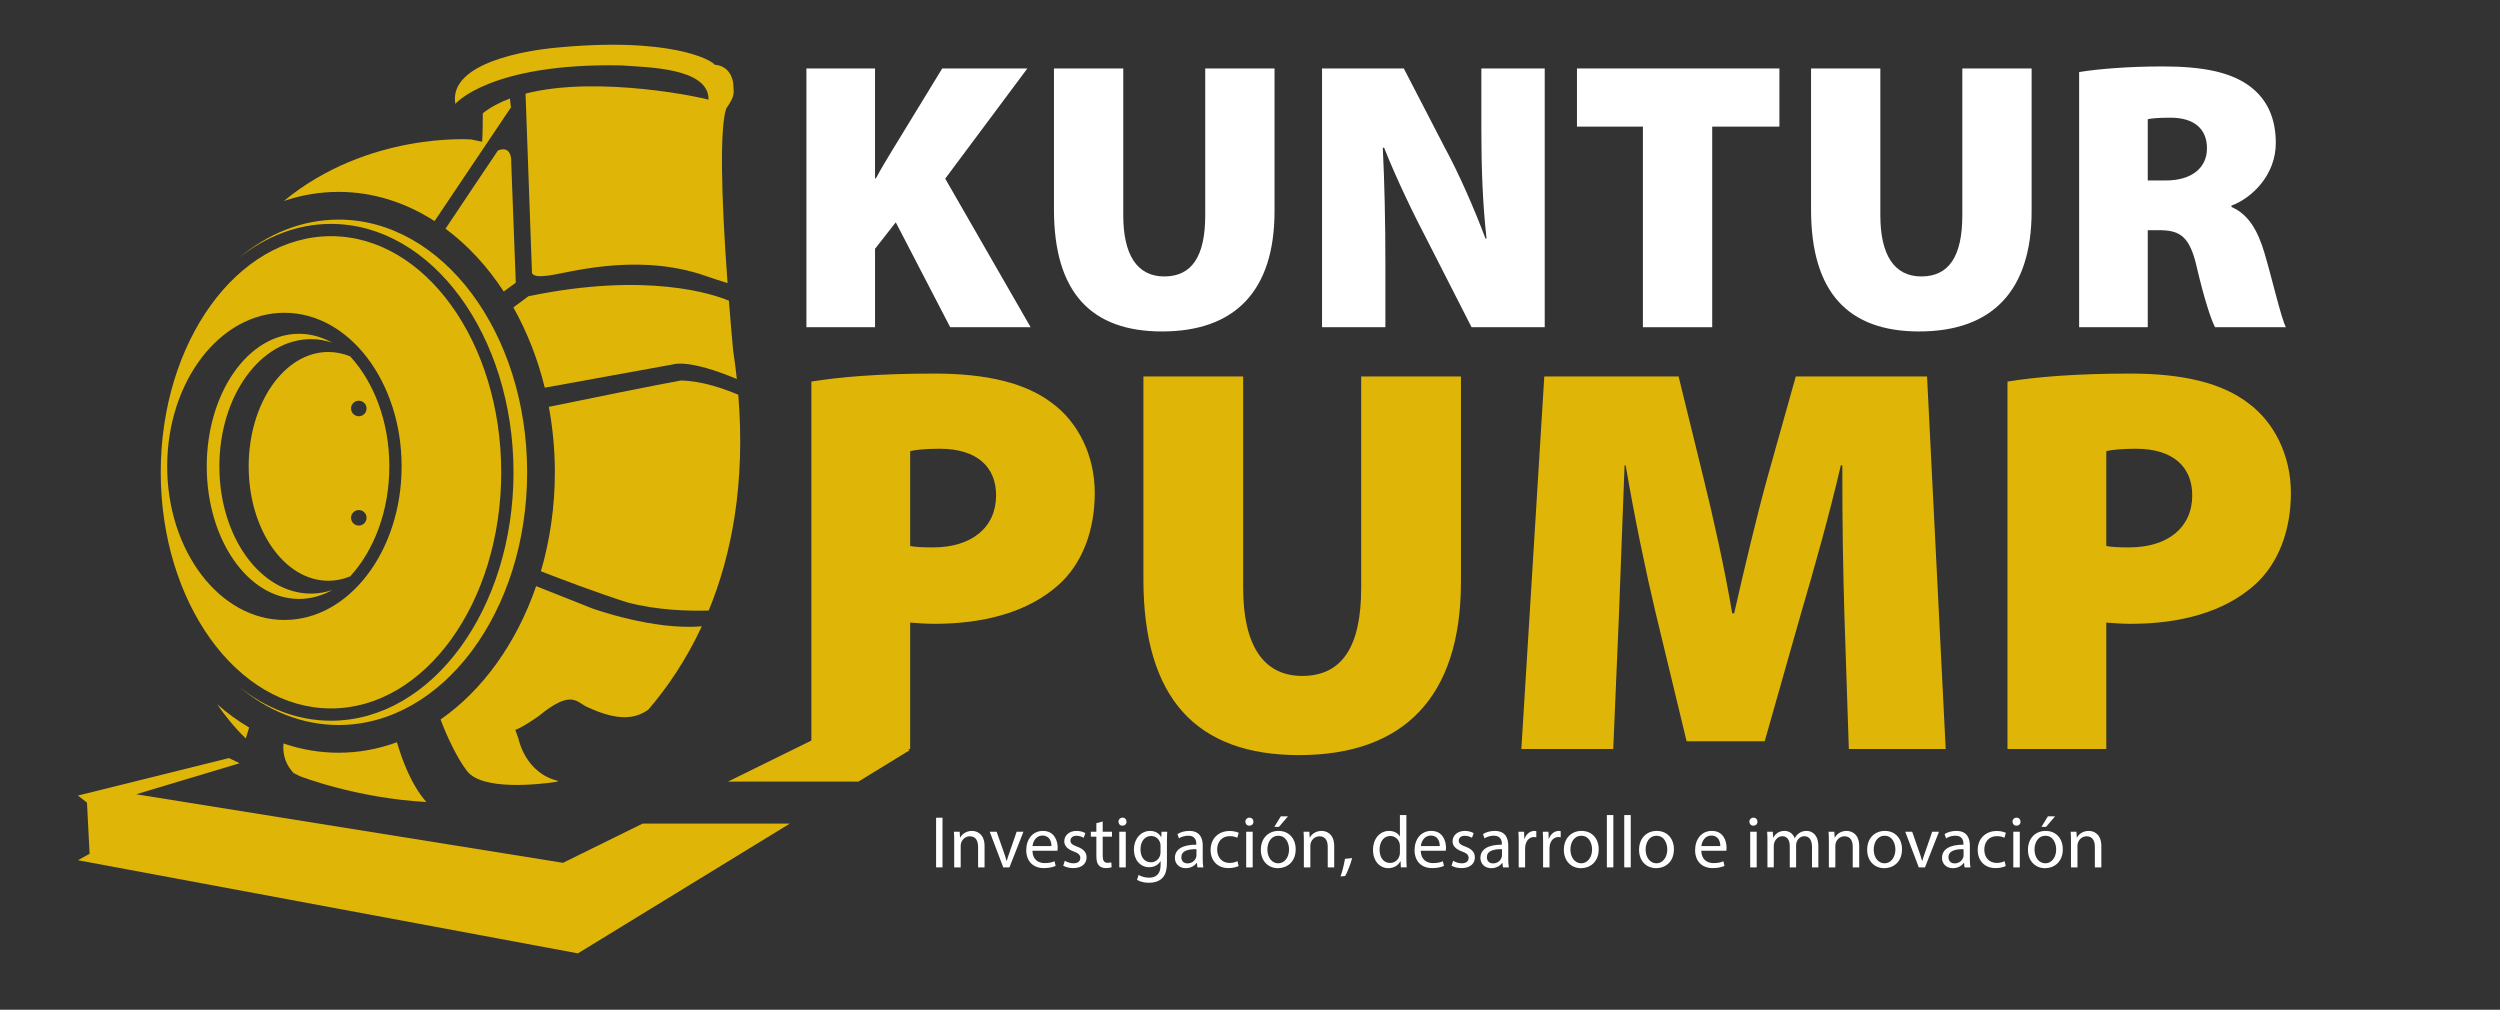 <?xml version="1.0" encoding="utf-8"?>
<!-- Generator: Adobe Illustrator 24.1.1, SVG Export Plug-In . SVG Version: 6.00 Build 0)  -->
<svg version="1.1" id="Capa_1" xmlns="http://www.w3.org/2000/svg" xmlns:xlink="http://www.w3.org/1999/xlink" x="0px" y="0px"
	 viewBox="0 0 196.186 79.237" enable-background="new 0 0 196.186 79.237" xml:space="preserve">
<rect x="0" y="0" width="196.186" height="79.237" fill="#333333" stroke="none"/>
<path fill="#FFFFFF" d="M63.283,5.372h5.385v8.624h0.068c0.407-0.76,0.859-1.506,1.303-2.237l3.902-6.387h6.681l-6.447,8.647
	l6.703,11.66h-6.312l-4.271-8.233l-1.627,2.079v6.154h-5.385V5.372z"/>
<path fill="#FFFFFF" d="M88.147,5.372v11.524c0,3.066,1.062,4.798,3.216,4.798c2.162,0,3.217-1.574,3.217-4.798V5.372h5.438v11.2
	c0,6.275-3.118,9.438-8.828,9.438c-5.551,0-8.481-3.05-8.481-9.566V5.372H88.147z"/>
<path fill="#FFFFFF" d="M103.746,25.679V5.372h6.417l3.224,6.229c1.1,2.019,2.29,4.738,3.186,7.118h0.083
	c-0.301-2.674-0.407-5.513-0.407-8.549V5.372h4.972v20.307h-5.74l-3.442-6.749c-1.13-2.154-2.448-4.881-3.42-7.336h-0.105
	c0.135,2.741,0.203,5.8,0.203,9.099v4.986H103.746z"/>
<polygon fill="#FFFFFF" points="128.926,9.936 123.751,9.936 123.751,5.372 139.637,5.372 139.637,9.936 134.364,9.936 
	134.364,25.678 128.926,25.678 "/>
<path fill="#FFFFFF" d="M147.559,5.372v11.524c0,3.066,1.062,4.798,3.216,4.798c2.162,0,3.217-1.574,3.217-4.798V5.372h5.438v11.2
	c0,6.275-3.118,9.438-8.828,9.438c-5.551,0-8.481-3.05-8.481-9.566V5.372H147.559z"/>
<path fill="#FFFFFF" d="M163.159,5.651c1.536-0.241,3.841-0.437,6.56-0.437c3.111,0,5.34,0.429,6.869,1.582
	c1.303,0.994,2.004,2.44,2.004,4.428c0,2.531-1.898,4.332-3.48,4.911v0.106c1.348,0.58,2.079,1.875,2.599,3.638
	c0.61,2.064,1.28,5.016,1.672,5.8h-5.559c-0.309-0.588-0.836-2.177-1.424-4.678c-0.55-2.433-1.295-2.938-2.975-2.938h-0.881v7.616
	h-5.385V5.651z M168.544,14.162h1.416c2.049,0,3.231-1.002,3.231-2.523c0-1.522-1.002-2.388-2.809-2.403
	c-1.025,0-1.567,0.053-1.838,0.12V14.162z"/>
<path fill="#DFB608" d="M27.479,27.965c-0.545-0.223-1.12-0.343-1.715-0.343c-3.451,0-6.249,4.019-6.249,8.976
	s2.798,8.976,6.249,8.976c0.595,0,1.17-0.12,1.715-0.343c1.873-2.034,3.074-5.147,3.074-8.633
	C30.553,33.113,29.352,29.999,27.479,27.965 M28.157,31.447c0.336,0,0.609,0.273,0.609,0.609c0,0.336-0.273,0.609-0.609,0.609
	c-0.336,0-0.609-0.273-0.609-0.609C27.548,31.72,27.821,31.447,28.157,31.447 M28.157,41.244c-0.336,0-0.609-0.273-0.609-0.609
	s0.273-0.609,0.609-0.609c0.336,0,0.609,0.273,0.609,0.609S28.493,41.244,28.157,41.244"/>
<path fill="#DFB608" d="M82.582,31.648c-2.05-1.572-5.064-2.332-9.271-2.332c-4.447,0-7.515,0.282-9.64,0.629v28.17l-6.549,3.223
	h10.237l4.006-2.453l-0.073-0.106h0.132v-9.922c0.477,0.032,1.149,0.097,1.908,0.097c3.947,0,7.374-0.943,9.738-3.057
	c1.854-1.66,2.841-4.251,2.841-7.212C85.911,35.703,84.577,33.123,82.582,31.648 M73.213,42.958c-0.846,0-1.366-0.033-1.789-0.109
	V35.4c0.401-0.098,1.171-0.185,2.32-0.185c2.982,0,4.424,1.475,4.424,3.655C78.168,41.386,76.26,42.958,73.213,42.958"/>
<path fill="#DFB608" d="M106.818,46.135c0,4.641-1.518,6.908-4.63,6.908c-3.102,0-4.631-2.494-4.631-6.908v-16.59h-7.828v15.939
	c0,9.38,4.217,13.772,12.209,13.772c8.22,0,12.709-4.554,12.709-13.587V29.545h-7.829V46.135z"/>
<path fill="#DFB608" d="M140.923,29.544l-2.191,7.807c-0.856,3.08-1.832,7.211-2.645,10.779h-0.152
	c-0.608-3.59-1.475-7.461-2.277-10.714l-1.931-7.872h-10.539l-1.801,29.234h7.211l0.445-10.464c0.13-3.318,0.282-7.677,0.444-11.798
	h0.087c0.683,4.023,1.583,8.35,2.332,11.494l2.45,10.161h6.127l2.895-10.193c0.944-3.21,2.18-7.569,3.08-11.462h0.119
	c-0.011,4.576,0.065,8.48,0.163,11.798l0.347,10.464h7.601l-1.464-29.234H140.923z"/>
<path fill="#DFB608" d="M176.448,31.648c-2.05-1.572-5.064-2.332-9.271-2.332c-4.446,0-7.515,0.282-9.641,0.629v28.834h7.754v-9.922
	c0.477,0.032,1.149,0.097,1.908,0.097c3.947,0,7.374-0.943,9.738-3.057c1.854-1.66,2.841-4.251,2.841-7.212
	C179.777,35.703,178.443,33.123,176.448,31.648 M167.079,42.958c-0.846,0-1.366-0.033-1.789-0.109V35.4
	c0.401-0.098,1.171-0.185,2.32-0.185c2.982,0,4.425,1.475,4.425,3.655C172.035,41.386,170.126,42.958,167.079,42.958"/>
<polygon fill="#DFB608" points="50.426,64.634 44.18,67.709 10.684,62.329 18.804,59.894 17.966,59.489 6.116,62.43 6.827,62.986 
	7.03,66.998 6.116,67.506 45.35,74.814 61.976,64.634 "/>
<rect x="73.459" y="64.17" fill="#FFFFFF" width="0.503" height="3.896"/>
<path fill="#FFFFFF" d="M74.881,66.026c0-0.289-0.006-0.526-0.023-0.757h0.451l0.029,0.462h0.011
	c0.139-0.266,0.463-0.526,0.925-0.526c0.387,0,0.988,0.231,0.988,1.191v1.67h-0.508v-1.612c0-0.451-0.168-0.827-0.648-0.827
	c-0.335,0-0.595,0.237-0.682,0.521c-0.023,0.063-0.034,0.15-0.034,0.236v1.682h-0.509V66.026z"/>
<path fill="#FFFFFF" d="M78.211,65.269l0.549,1.572c0.093,0.255,0.168,0.486,0.226,0.717h0.017c0.064-0.231,0.145-0.462,0.237-0.717
	l0.543-1.572h0.532l-1.098,2.798h-0.486l-1.063-2.798H78.211z"/>
<path fill="#FFFFFF" d="M81.02,66.76c0.011,0.688,0.451,0.971,0.959,0.971c0.364,0,0.584-0.063,0.775-0.144l0.087,0.364
	c-0.18,0.081-0.486,0.173-0.931,0.173c-0.861,0-1.376-0.566-1.376-1.41c0-0.844,0.497-1.509,1.312-1.509
	c0.914,0,1.156,0.804,1.156,1.318c0,0.104-0.011,0.185-0.017,0.237H81.02z M82.511,66.396c0.006-0.323-0.133-0.826-0.705-0.826
	c-0.515,0-0.74,0.473-0.78,0.826H82.511z"/>
<path fill="#FFFFFF" d="M83.563,67.546c0.15,0.099,0.416,0.202,0.671,0.202c0.37,0,0.543-0.184,0.543-0.416
	c0-0.243-0.145-0.375-0.52-0.514c-0.503-0.179-0.74-0.457-0.74-0.792c0-0.451,0.364-0.821,0.965-0.821
	c0.283,0,0.532,0.081,0.688,0.174l-0.127,0.37c-0.11-0.07-0.312-0.162-0.572-0.162c-0.301,0-0.469,0.173-0.469,0.381
	c0,0.231,0.168,0.335,0.532,0.474c0.486,0.185,0.734,0.428,0.734,0.844c0,0.491-0.381,0.838-1.046,0.838
	c-0.306,0-0.59-0.075-0.786-0.191L83.563,67.546z"/>
<path fill="#FFFFFF" d="M86.534,64.465v0.803h0.728v0.388h-0.728v1.508c0,0.347,0.098,0.544,0.382,0.544
	c0.133,0,0.231-0.018,0.294-0.035l0.024,0.382c-0.099,0.04-0.255,0.069-0.451,0.069c-0.237,0-0.428-0.075-0.549-0.214
	c-0.145-0.15-0.197-0.399-0.197-0.728v-1.526h-0.434v-0.388h0.434v-0.67L86.534,64.465z"/>
<path fill="#FFFFFF" d="M88.401,64.483c0.006,0.173-0.121,0.312-0.324,0.312c-0.179,0-0.306-0.139-0.306-0.312
	c0-0.18,0.133-0.318,0.318-0.318C88.28,64.165,88.401,64.303,88.401,64.483 M87.835,65.269h0.509v2.798h-0.509V65.269z"/>
<path fill="#FFFFFF" d="M91.597,65.269c-0.011,0.202-0.023,0.428-0.023,0.769v1.624c0,0.642-0.127,1.034-0.399,1.277
	c-0.271,0.255-0.665,0.336-1.017,0.336c-0.335,0-0.705-0.081-0.931-0.231l0.127-0.388c0.185,0.116,0.474,0.22,0.821,0.22
	c0.52,0,0.902-0.272,0.902-0.977v-0.312h-0.012c-0.156,0.26-0.456,0.468-0.89,0.468c-0.693,0-1.191-0.589-1.191-1.364
	c0-0.948,0.619-1.486,1.261-1.486c0.485,0,0.751,0.255,0.872,0.486h0.012l0.023-0.422H91.597z M91.071,66.373
	c0-0.087-0.006-0.162-0.029-0.231c-0.092-0.295-0.341-0.538-0.711-0.538c-0.485,0-0.832,0.411-0.832,1.058
	c0,0.549,0.277,1.006,0.826,1.006c0.313,0,0.596-0.197,0.706-0.52c0.029-0.087,0.04-0.185,0.04-0.272V66.373z"/>
<path fill="#FFFFFF" d="M93.967,68.067l-0.04-0.353h-0.018c-0.156,0.22-0.456,0.416-0.855,0.416c-0.567,0-0.856-0.398-0.856-0.803
	c0-0.676,0.601-1.046,1.682-1.041v-0.057c0-0.231-0.063-0.648-0.635-0.648c-0.261,0-0.532,0.081-0.729,0.208l-0.115-0.335
	c0.231-0.15,0.566-0.249,0.919-0.249c0.855,0,1.063,0.584,1.063,1.145v1.046c0,0.243,0.012,0.48,0.046,0.671H93.967z M93.892,66.639
	c-0.555-0.011-1.185,0.087-1.185,0.63c0,0.33,0.22,0.486,0.48,0.486c0.364,0,0.595-0.231,0.676-0.468
	c0.017-0.053,0.029-0.11,0.029-0.162V66.639z"/>
<path fill="#FFFFFF" d="M97.198,67.962c-0.133,0.069-0.428,0.162-0.803,0.162c-0.844,0-1.393-0.572-1.393-1.428
	c0-0.861,0.589-1.485,1.502-1.485c0.301,0,0.567,0.075,0.706,0.144l-0.116,0.393c-0.121-0.069-0.312-0.132-0.59-0.132
	c-0.641,0-0.988,0.473-0.988,1.057c0,0.647,0.416,1.046,0.971,1.046c0.289,0,0.48-0.075,0.624-0.138L97.198,67.962z"/>
<path fill="#FFFFFF" d="M98.36,64.483c0.006,0.173-0.121,0.312-0.324,0.312c-0.179,0-0.306-0.139-0.306-0.312
	c0-0.18,0.133-0.318,0.318-0.318C98.239,64.165,98.36,64.303,98.36,64.483 M97.794,65.269h0.509v2.798h-0.509V65.269z"/>
<path fill="#FFFFFF" d="M101.678,66.644c0,1.035-0.717,1.486-1.393,1.486c-0.757,0-1.341-0.555-1.341-1.439
	c0-0.937,0.612-1.486,1.387-1.486C101.134,65.205,101.678,65.789,101.678,66.644 M99.458,66.673c0,0.613,0.353,1.075,0.85,1.075
	c0.485,0,0.85-0.456,0.85-1.086c0-0.474-0.237-1.075-0.838-1.075C99.718,65.587,99.458,66.142,99.458,66.673 M101.071,64.061
	l-0.705,0.826h-0.364l0.508-0.826H101.071z"/>
<path fill="#FFFFFF" d="M102.32,66.026c0-0.289-0.006-0.526-0.023-0.757h0.451l0.029,0.462h0.011
	c0.139-0.266,0.463-0.526,0.925-0.526c0.387,0,0.988,0.231,0.988,1.191v1.67h-0.508v-1.612c0-0.451-0.168-0.827-0.648-0.827
	c-0.335,0-0.595,0.237-0.682,0.521c-0.023,0.063-0.034,0.15-0.034,0.236v1.682h-0.509V66.026z"/>
<path fill="#FFFFFF" d="M105.198,68.778c0.127-0.341,0.283-0.959,0.347-1.382l0.566-0.057c-0.133,0.491-0.387,1.133-0.549,1.404
	L105.198,68.778z"/>
<path fill="#FFFFFF" d="M110.365,63.962v3.382c0,0.248,0.006,0.531,0.024,0.722h-0.457l-0.023-0.485h-0.012
	c-0.156,0.312-0.497,0.549-0.954,0.549c-0.676,0-1.196-0.573-1.196-1.422c-0.005-0.931,0.572-1.503,1.254-1.503
	c0.428,0,0.717,0.202,0.844,0.427h0.012v-1.67H110.365z M109.857,66.407c0-0.064-0.006-0.15-0.023-0.214
	c-0.076-0.324-0.353-0.589-0.734-0.589c-0.526,0-0.839,0.462-0.839,1.08c0,0.567,0.278,1.035,0.827,1.035
	c0.341,0,0.653-0.225,0.746-0.607c0.017-0.069,0.023-0.138,0.023-0.219V66.407z"/>
<path fill="#FFFFFF" d="M111.492,66.76c0.012,0.688,0.451,0.971,0.96,0.971c0.364,0,0.584-0.063,0.775-0.144l0.086,0.364
	c-0.179,0.081-0.485,0.173-0.93,0.173c-0.862,0-1.376-0.566-1.376-1.41c0-0.844,0.497-1.509,1.312-1.509
	c0.913,0,1.156,0.804,1.156,1.318c0,0.104-0.012,0.185-0.017,0.237H111.492z M112.984,66.396c0.005-0.323-0.133-0.826-0.705-0.826
	c-0.515,0-0.74,0.473-0.781,0.826H112.984z"/>
<path fill="#FFFFFF" d="M114.035,67.546c0.15,0.099,0.416,0.202,0.671,0.202c0.37,0,0.543-0.184,0.543-0.416
	c0-0.243-0.145-0.375-0.521-0.514c-0.502-0.179-0.739-0.457-0.739-0.792c0-0.451,0.364-0.821,0.965-0.821
	c0.283,0,0.532,0.081,0.688,0.174l-0.127,0.37c-0.11-0.07-0.313-0.162-0.572-0.162c-0.301,0-0.469,0.173-0.469,0.381
	c0,0.231,0.168,0.335,0.532,0.474c0.486,0.185,0.734,0.428,0.734,0.844c0,0.491-0.381,0.838-1.046,0.838
	c-0.307,0-0.59-0.075-0.786-0.191L114.035,67.546z"/>
<path fill="#FFFFFF" d="M117.943,68.067l-0.04-0.353h-0.018c-0.156,0.22-0.456,0.416-0.855,0.416c-0.567,0-0.856-0.398-0.856-0.803
	c0-0.676,0.602-1.046,1.683-1.041v-0.057c0-0.231-0.064-0.648-0.636-0.648c-0.261,0-0.532,0.081-0.729,0.208l-0.115-0.335
	c0.231-0.15,0.566-0.249,0.919-0.249c0.855,0,1.063,0.584,1.063,1.145v1.046c0,0.243,0.012,0.48,0.047,0.671H117.943z
	 M117.868,66.639c-0.555-0.011-1.185,0.087-1.185,0.63c0,0.33,0.22,0.486,0.48,0.486c0.364,0,0.595-0.231,0.676-0.468
	c0.018-0.053,0.029-0.11,0.029-0.162V66.639z"/>
<path fill="#FFFFFF" d="M119.179,66.142c0-0.33-0.005-0.613-0.023-0.873h0.445l0.018,0.55h0.023
	c0.127-0.376,0.433-0.614,0.774-0.614c0.058,0,0.098,0.007,0.145,0.018v0.48c-0.052-0.011-0.104-0.018-0.174-0.018
	c-0.358,0-0.613,0.272-0.682,0.654c-0.011,0.069-0.023,0.15-0.023,0.237v1.491h-0.503V66.142z"/>
<path fill="#FFFFFF" d="M121.093,66.142c0-0.33-0.005-0.613-0.023-0.873h0.445l0.018,0.55h0.023
	c0.127-0.376,0.433-0.614,0.774-0.614c0.058,0,0.098,0.007,0.145,0.018v0.48c-0.052-0.011-0.104-0.018-0.174-0.018
	c-0.358,0-0.613,0.272-0.682,0.654c-0.011,0.069-0.023,0.15-0.023,0.237v1.491h-0.503V66.142z"/>
<path fill="#FFFFFF" d="M125.457,66.644c0,1.035-0.717,1.486-1.393,1.486c-0.757,0-1.341-0.555-1.341-1.439
	c0-0.937,0.613-1.486,1.387-1.486C124.913,65.205,125.457,65.789,125.457,66.644 M123.237,66.673c0,0.613,0.353,1.075,0.85,1.075
	c0.485,0,0.85-0.457,0.85-1.086c0-0.474-0.237-1.075-0.839-1.075C123.497,65.587,123.237,66.141,123.237,66.673"/>
<rect x="126.098" y="63.962" fill="#FFFFFF" width="0.509" height="4.104"/>
<rect x="127.462" y="63.962" fill="#FFFFFF" width="0.509" height="4.104"/>
<path fill="#FFFFFF" d="M131.359,66.644c0,1.035-0.717,1.486-1.393,1.486c-0.757,0-1.341-0.555-1.341-1.439
	c0-0.937,0.613-1.486,1.387-1.486C130.815,65.205,131.359,65.789,131.359,66.644 M129.139,66.673c0,0.613,0.353,1.075,0.85,1.075
	c0.485,0,0.85-0.457,0.85-1.086c0-0.474-0.237-1.075-0.839-1.075C129.399,65.587,129.139,66.141,129.139,66.673"/>
<path fill="#FFFFFF" d="M133.508,66.76c0.012,0.688,0.451,0.971,0.96,0.971c0.364,0,0.584-0.063,0.774-0.144l0.087,0.364
	c-0.179,0.081-0.485,0.173-0.93,0.173c-0.862,0-1.376-0.566-1.376-1.41c0-0.844,0.497-1.509,1.312-1.509
	c0.913,0,1.156,0.804,1.156,1.318c0,0.104-0.012,0.185-0.017,0.237H133.508z M135,66.396c0.005-0.323-0.133-0.826-0.705-0.826
	c-0.515,0-0.74,0.473-0.781,0.826H135z"/>
<path fill="#FFFFFF" d="M137.913,64.483c0.006,0.173-0.122,0.312-0.324,0.312c-0.179,0-0.306-0.139-0.306-0.312
	c0-0.18,0.133-0.318,0.318-0.318C137.791,64.165,137.913,64.303,137.913,64.483 M137.346,65.269h0.509v2.798h-0.509V65.269z"/>
<path fill="#FFFFFF" d="M138.699,66.026c0-0.289-0.005-0.526-0.023-0.757h0.445l0.023,0.451h0.018
	c0.156-0.266,0.416-0.515,0.878-0.515c0.382,0,0.671,0.231,0.792,0.561h0.012c0.086-0.156,0.196-0.278,0.312-0.364
	c0.167-0.127,0.353-0.197,0.618-0.197c0.37,0,0.92,0.243,0.92,1.214v1.647h-0.498v-1.583c0-0.538-0.196-0.862-0.607-0.862
	c-0.289,0-0.514,0.214-0.601,0.463c-0.023,0.069-0.04,0.162-0.04,0.254v1.728h-0.497V66.39c0-0.445-0.197-0.769-0.584-0.769
	c-0.318,0-0.549,0.255-0.63,0.509c-0.029,0.075-0.041,0.162-0.041,0.249v1.687h-0.497V66.026z"/>
<path fill="#FFFFFF" d="M143.519,66.026c0-0.289-0.005-0.526-0.023-0.757h0.451l0.029,0.462h0.012
	c0.138-0.266,0.462-0.526,0.924-0.526c0.387,0,0.989,0.231,0.989,1.191v1.67h-0.509v-1.612c0-0.451-0.168-0.827-0.647-0.827
	c-0.336,0-0.596,0.237-0.682,0.521c-0.024,0.063-0.035,0.15-0.035,0.236v1.682h-0.509V66.026z"/>
<path fill="#FFFFFF" d="M149.259,66.644c0,1.035-0.717,1.486-1.393,1.486c-0.757,0-1.341-0.555-1.341-1.439
	c0-0.937,0.613-1.486,1.387-1.486C148.715,65.205,149.259,65.789,149.259,66.644 M147.039,66.673c0,0.613,0.353,1.075,0.85,1.075
	c0.485,0,0.85-0.457,0.85-1.086c0-0.474-0.237-1.075-0.839-1.075C147.299,65.587,147.039,66.141,147.039,66.673"/>
<path fill="#FFFFFF" d="M150.057,65.269l0.549,1.572c0.093,0.255,0.168,0.486,0.226,0.717h0.017
	c0.063-0.231,0.145-0.462,0.237-0.717l0.543-1.572h0.532l-1.098,2.798h-0.486l-1.063-2.798H150.057z"/>
<path fill="#FFFFFF" d="M154.166,68.067l-0.04-0.353h-0.018c-0.156,0.22-0.456,0.416-0.855,0.416c-0.567,0-0.856-0.398-0.856-0.803
	c0-0.676,0.602-1.046,1.683-1.041v-0.057c0-0.231-0.064-0.648-0.636-0.648c-0.261,0-0.532,0.081-0.729,0.208l-0.115-0.335
	c0.231-0.15,0.566-0.249,0.919-0.249c0.855,0,1.063,0.584,1.063,1.145v1.046c0,0.243,0.012,0.48,0.047,0.671H154.166z
	 M154.091,66.639c-0.555-0.011-1.185,0.087-1.185,0.63c0,0.33,0.22,0.486,0.48,0.486c0.364,0,0.595-0.231,0.676-0.468
	c0.018-0.053,0.029-0.11,0.029-0.162V66.639z"/>
<path fill="#FFFFFF" d="M157.398,67.962c-0.133,0.069-0.428,0.162-0.804,0.162c-0.844,0-1.393-0.572-1.393-1.428
	c0-0.861,0.59-1.485,1.503-1.485c0.301,0,0.567,0.075,0.705,0.144l-0.115,0.393c-0.122-0.069-0.312-0.132-0.59-0.132
	c-0.641,0-0.988,0.473-0.988,1.057c0,0.647,0.416,1.046,0.971,1.046c0.289,0,0.479-0.075,0.624-0.138L157.398,67.962z"/>
<path fill="#FFFFFF" d="M158.559,64.483c0.006,0.173-0.121,0.312-0.323,0.312c-0.179,0-0.306-0.139-0.306-0.312
	c0-0.18,0.132-0.318,0.317-0.318C158.438,64.165,158.559,64.303,158.559,64.483 M157.993,65.269h0.509v2.798h-0.509V65.269z"/>
<path fill="#FFFFFF" d="M161.877,66.644c0,1.035-0.716,1.486-1.393,1.486c-0.757,0-1.341-0.555-1.341-1.439
	c0-0.937,0.613-1.486,1.387-1.486C161.334,65.205,161.877,65.789,161.877,66.644 M159.657,66.673c0,0.613,0.353,1.075,0.85,1.075
	c0.486,0,0.85-0.456,0.85-1.086c0-0.474-0.237-1.075-0.838-1.075S159.657,66.142,159.657,66.673 M161.27,64.061l-0.705,0.826h-0.364
	l0.508-0.826H161.27z"/>
<path fill="#FFFFFF" d="M162.519,66.026c0-0.289-0.006-0.526-0.023-0.757h0.451l0.029,0.462h0.011
	c0.139-0.266,0.463-0.526,0.925-0.526c0.387,0,0.989,0.231,0.989,1.191v1.67h-0.509v-1.612c0-0.451-0.168-0.827-0.647-0.827
	c-0.336,0-0.596,0.237-0.682,0.521c-0.024,0.063-0.035,0.15-0.035,0.236v1.682h-0.509V66.026z"/>
<path fill="#DFB608" d="M17.214,36.598c0-5.514,3.221-9.984,7.195-9.984c0.573,0,1.127,0.101,1.661,0.278
	c-0.808-0.447-1.685-0.697-2.603-0.697c-4,0-7.243,4.658-7.243,10.403c0,5.745,3.243,10.403,7.243,10.403
	c0.918,0,1.795-0.25,2.603-0.697c-0.534,0.177-1.088,0.278-1.661,0.278C20.435,46.582,17.214,42.112,17.214,36.598"/>
<path fill="#DFB608" d="M39.08,11.806c-0.755,1.104-2.961,4.41-4.117,6.143c1.737,1.287,3.282,2.958,4.566,4.927l0.947-0.691
	l-0.356-9.389C40.12,12.796,40.247,11.349,39.08,11.806"/>
<path fill="#DFB608" d="M26.569,17.233c-2.887,0-5.581,1.118-7.86,3.041c2.131-1.715,4.614-2.703,7.265-2.703
	c7.898,0,14.323,8.745,14.323,19.494c0,10.748-6.425,19.493-14.323,19.493c-2.649,0-5.13-0.986-7.26-2.699
	c2.278,1.921,4.971,3.036,7.855,3.036c8.16,0,14.798-8.896,14.798-19.83C41.367,26.129,34.729,17.233,26.569,17.233"/>
<path fill="#DFB608" d="M26.569,15.058c2.704,0,5.261,0.828,7.532,2.293l5.993-8.92l-0.078-0.702
	c-0.796,0.298-1.519,0.678-2.129,1.159c0,1.624-0.051,2.233-0.051,2.233l-0.863-0.178c-0.002,0-8.107-0.605-14.696,4.829
	C23.649,15.307,25.087,15.058,26.569,15.058"/>
<path fill="#DFB608" d="M25.974,55.594c7.366,0,13.359-8.313,13.359-18.53c0-10.217-5.993-18.53-13.359-18.53
	c-7.367,0-13.36,8.313-13.36,18.53C12.614,47.281,18.607,55.594,25.974,55.594 M13.12,36.598c0-6.646,4.126-12.053,9.199-12.053
	c5.072,0,9.198,5.407,9.198,12.053c0,6.646-4.126,12.054-9.198,12.054C17.246,48.652,13.12,43.244,13.12,36.598"/>
<path fill="#DFB608" d="M53.426,29.861c-1.792,0.316-7.703,1.522-10.356,2.065c0.305,1.65,0.472,3.368,0.472,5.138
	c0,2.733-0.39,5.35-1.095,7.766c1.507,0.588,4.315,1.656,6.739,2.431c2.362,0.637,4.862,0.697,6.429,0.651
	c1.798-4.372,2.889-9.951,2.322-16.933C56.888,30.532,55.092,29.884,53.426,29.861"/>
<path fill="#DFB608" d="M46.523,47.764L42.073,46c-1.538,4.469-4.189,8.156-7.498,10.461c0.442,1.214,1.281,2.999,2.009,3.954
	c1.122,1.697,5.831,1.125,7.056,0.945c0.06-0.026,0.12-0.048,0.18-0.075c-2.579-0.587-3.117-3.256-3.117-3.256l-0.266-0.762
	c0,0,0.342-0.038,1.827-1.066c2.588-2.131,2.969-1.103,3.806-0.723c2.473,1.158,3.818,0.915,4.803,0.214
	c1.486-1.728,2.969-3.894,4.202-6.545C51.32,49.487,46.523,47.764,46.523,47.764"/>
<path fill="#DFB608" d="M52.843,28.591c0,0,1.182-0.446,4.978,1.152c-0.08-0.746-0.175-1.504-0.293-2.28
	c-0.122-1.344-0.232-2.633-0.329-3.867c-1.158-0.485-6.367-2.299-15.734-0.346c-0.492,0.362-0.876,0.648-1.179,0.874
	c1.066,1.895,1.906,4.016,2.465,6.299L52.843,28.591z"/>
<path fill="#DFB608" d="M48.748,5.132c1.929,0.152,6.902,0.152,6.852,2.69c-0.125-0.083-8.55-1.967-14.358-0.475l0.502,14
	c0,0-0.101,0.482,1.269,0.279c1.396-0.152,6.598-1.776,11.901-0.127c0.712,0.25,1.671,0.559,2.18,0.722
	c-0.535-7.259-0.596-12.286-0.099-13.714c0.685-0.99,0.584-1.142,0.558-1.802c-0.025-0.659-0.406-1.548-1.471-1.624
	c-0.153-0.304-3.401-2.284-12.891-1.294c-1.573,0.178-8.019,1.066-7.461,4.365C35.73,8.152,38.446,4.929,48.748,5.132"/>
<path fill="#DFB608" d="M23.034,60.661c0.161,0.084,0.323,0.167,0.49,0.247c0,0,4.414,1.727,9.936,2.028
	c-1.178-1.325-1.913-3.323-2.308-4.688c-1.459,0.531-2.995,0.822-4.583,0.822c-1.494,0-2.943-0.255-4.324-0.727
	C22.15,59.379,22.546,60.135,23.034,60.661"/>
<path fill="#DFB608" d="M19.286,57.95c0.062-0.214,0.108-0.345,0.108-0.345l0.156-0.511c-0.878-0.519-1.717-1.13-2.508-1.828
	C17.652,56.157,18.387,57.075,19.286,57.95"/>
</svg>
